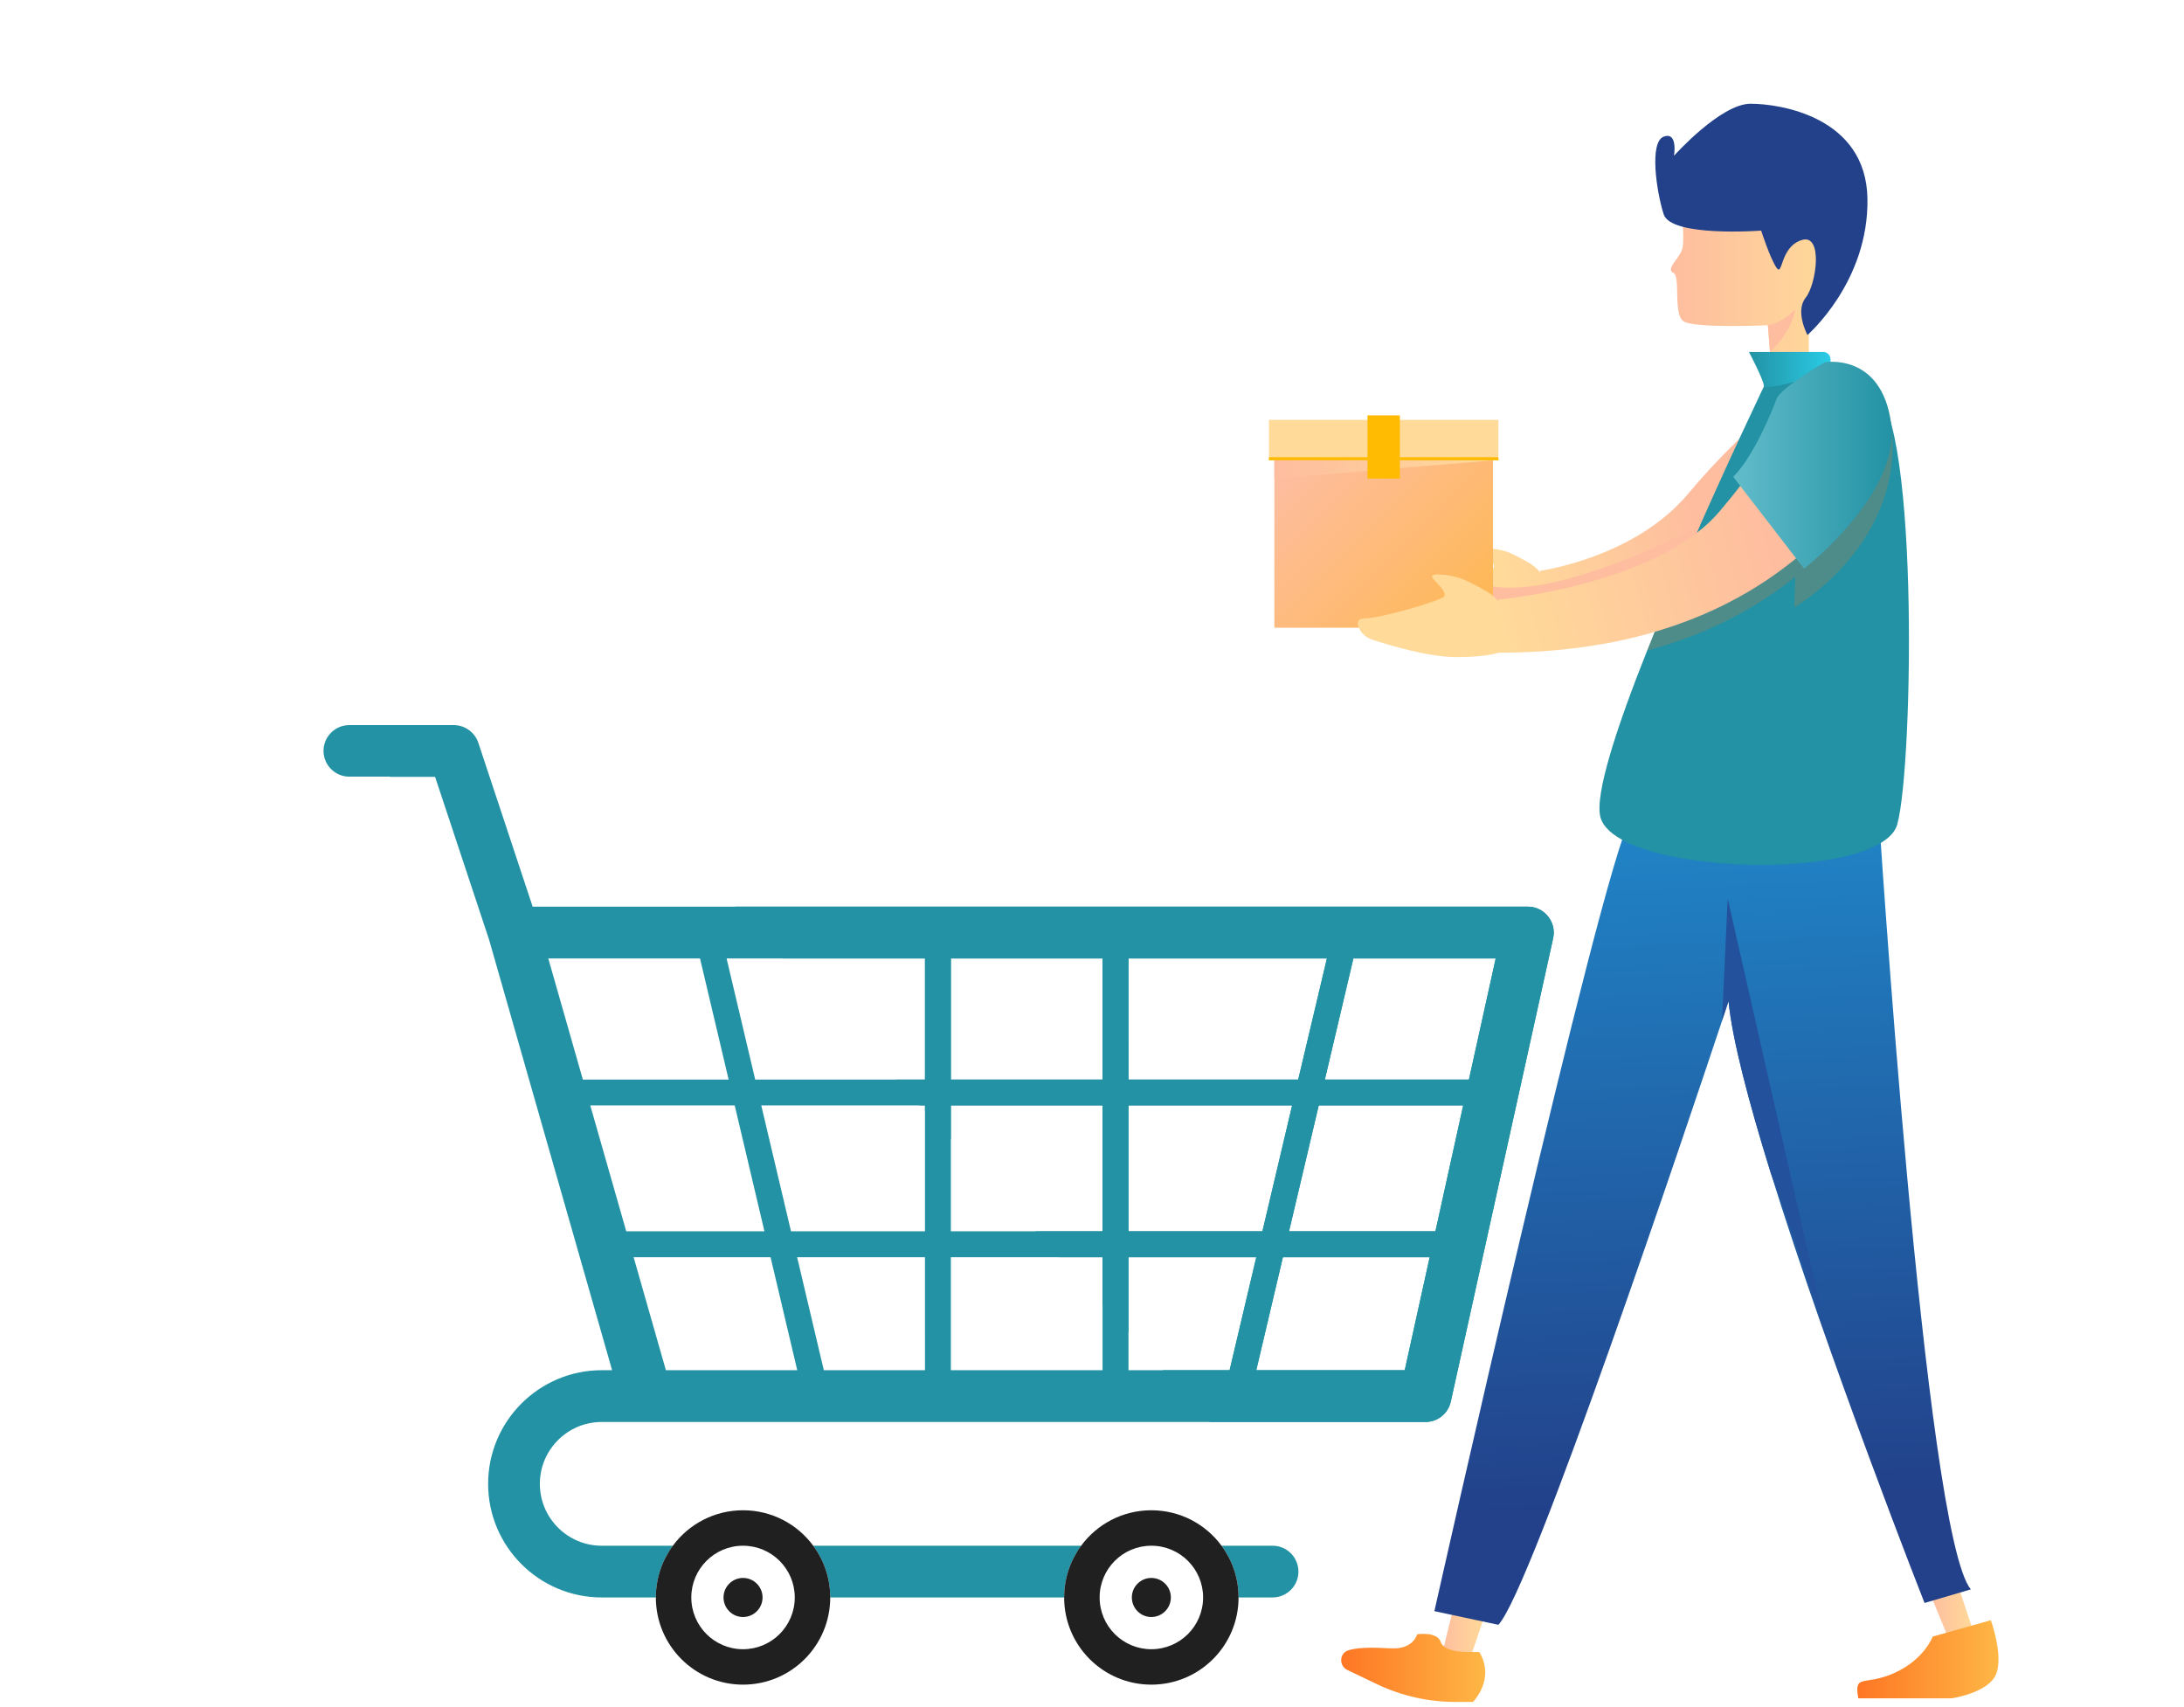 <svg width="252" height="197" viewBox="0 0 252 197" fill="none" xmlns="http://www.w3.org/2000/svg">
<path d="M178.617 105.735C178.058 105.028 177.203 104.614 176.294 104.614H61.459L55.194 85.712C54.788 84.498 53.643 83.667 52.357 83.667H40.298C38.667 83.667 37.329 85.008 37.329 86.64C37.329 88.28 38.667 89.614 40.298 89.614H44.984C44.992 89.622 44.996 89.633 44.996 89.638H50.203L56.444 108.46L70.629 158.102H69.431C62.202 158.102 56.323 163.985 56.323 171.214C56.323 178.444 62.202 184.322 69.431 184.322H75.675C75.675 182.088 76.403 180.027 77.636 178.355H69.431C65.489 178.355 62.291 175.153 62.291 171.215C62.291 167.281 65.489 164.075 69.431 164.075H164.488C165.887 164.075 167.092 163.102 167.398 161.736L179.211 108.252C179.404 107.358 179.191 106.438 178.617 105.735ZM130.208 110.589H153.105L149.794 124.569H130.209L130.208 110.589ZM130.208 127.554H149.09L145.663 142.076H130.208V127.554ZM63.263 110.589H80.771L84.074 124.569H67.253L63.263 110.589ZM68.109 127.554H84.777L88.205 142.076H72.26L68.109 127.554ZM76.832 158.101L73.111 145.066H88.912L91.99 158.101H76.832ZM106.729 158.101H95.055L91.977 145.066H106.728L106.729 158.101ZM106.729 142.076H91.27L87.839 127.554H106.729V142.076ZM106.729 124.569H87.14L83.837 110.589H106.729L106.729 124.569ZM127.219 158.101H109.715V145.066H127.219V158.101ZM127.219 142.076H109.715V127.554H127.219V142.076ZM127.219 124.569H109.715V110.589H127.219V124.569ZM130.208 158.101V145.066H144.955L141.877 158.101H130.208ZM162.085 158.101H144.955L148.025 145.066H164.962L162.085 158.101ZM165.626 142.076H148.733L152.161 127.554H168.829L165.626 142.076ZM169.491 124.569H152.867L156.159 110.589H172.581L169.491 124.569ZM93.835 178.354C95.068 180.026 95.796 182.087 95.796 184.321H122.787C122.787 182.087 123.514 180.025 124.748 178.354H93.835ZM146.832 178.354H140.945C142.183 180.026 142.91 182.087 142.91 184.321H146.832C148.48 184.321 149.818 182.991 149.818 181.343C149.818 179.688 148.48 178.354 146.832 178.354Z" fill="#2292A4"/>
<path d="M140.945 178.354C139.117 175.871 136.168 174.263 132.844 174.263C129.525 174.263 126.58 175.871 124.747 178.354C123.514 180.026 122.786 182.087 122.786 184.321C122.786 189.882 127.291 194.383 132.844 194.383C138.406 194.383 142.91 189.882 142.91 184.321C142.91 182.087 142.183 180.026 140.945 178.354ZM132.844 190.296C129.549 190.296 126.881 187.624 126.881 184.321C126.881 181.03 129.549 178.354 132.844 178.354C136.147 178.354 138.82 181.03 138.82 184.321C138.819 187.624 136.147 190.296 132.844 190.296Z" fill="#212020"/>
<path d="M135.099 184.321C135.099 185.567 134.09 186.58 132.844 186.58C131.602 186.58 130.598 185.567 130.598 184.321C130.598 183.084 131.602 182.071 132.844 182.071C134.09 182.071 135.099 183.083 135.099 184.321Z" fill="#212020"/>
<path d="M93.835 178.354C92.002 175.871 89.057 174.263 85.734 174.263C82.415 174.263 79.469 175.871 77.636 178.354C76.403 180.026 75.675 182.087 75.675 184.321C75.675 189.882 80.18 194.383 85.733 194.383C91.294 194.383 95.795 189.882 95.795 184.321C95.795 182.087 95.068 180.026 93.835 178.354ZM85.733 190.296C82.438 190.296 79.766 187.624 79.766 184.321C79.766 181.03 82.438 178.354 85.733 178.354C89.032 178.354 91.704 181.03 91.704 184.321C91.704 187.624 89.033 190.296 85.733 190.296Z" fill="#212020"/>
<path d="M87.987 184.321C87.987 185.567 86.979 186.58 85.733 186.58C84.491 186.58 83.483 185.567 83.483 184.321C83.483 183.084 84.491 182.071 85.733 182.071C86.979 182.071 87.987 183.083 87.987 184.321Z" fill="#212020"/>
<path d="M178.617 105.735C178.058 105.028 177.202 104.613 176.294 104.613H84.787C86.609 106.554 88.476 108.547 90.382 110.588H106.729V124.568H103.369C104.287 125.56 105.207 126.556 106.129 127.554H106.729V128.203C107.723 129.28 108.718 130.359 109.715 131.44V127.553H127.219V142.075H119.497C120.415 143.075 121.33 144.072 122.24 145.065H127.219V150.499C128.223 151.597 129.221 152.688 130.208 153.767V145.065H144.956L141.878 158.101H134.168C136.029 160.139 137.85 162.135 139.616 164.072H164.488C165.887 164.072 167.092 163.099 167.397 161.733L179.212 108.249C179.404 107.358 179.191 106.438 178.617 105.735ZM127.219 124.569H109.715V110.589H127.219V124.569ZM130.208 110.589H153.105L149.793 124.569H130.208V110.589ZM130.208 142.076V127.554H149.09L145.663 142.076H130.208ZM162.085 158.101H144.955L148.025 145.066H164.962L162.085 158.101ZM165.626 142.076H148.733L152.161 127.554H168.829L165.626 142.076ZM169.491 124.569H152.868L156.158 110.589H172.581L169.491 124.569Z" fill="#2292A4"/>
<path d="M208.89 42.92C208.89 42.92 212.946 41.85 214.478 43.882C216.009 45.914 215.874 52.931 212.63 56.347C209.385 59.764 200.419 71.26 177.709 71.26V65.858C177.709 65.858 188.589 64.384 194.807 56.949C201.025 49.515 206.622 45.587 206.622 45.587C206.622 45.587 207.56 42.559 208.89 42.92Z" fill="url(#paint0_linear)"/>
<path d="M178.174 66.718L178.1 66.596C177.687 65.921 177.121 65.359 176.446 64.963C175.636 64.488 174.532 63.879 173.82 63.646C172.576 63.241 170.765 63.125 171.161 63.646C171.557 64.168 172.576 65.037 172.348 65.501C172.123 65.965 165.979 67.766 164.441 67.766C163.672 67.766 163.672 68.244 163.864 68.719C164.101 69.308 164.601 69.737 165.192 69.934C166.824 70.483 170.76 71.703 173.48 71.703C176.987 71.703 177.892 71.189 177.892 71.189L178.174 66.718Z" fill="url(#paint1_linear)"/>
<path d="M194.021 24.804C194.021 24.804 194.492 27.946 194.021 28.967C193.55 29.988 192.214 31.087 193.078 31.481C193.942 31.873 193.025 36.193 194.23 37.057C195.434 37.922 203.988 37.529 203.988 37.529L204.39 42.634C204.39 42.634 208.71 43.184 208.71 42.634C208.71 42.084 208.71 37.685 208.71 37.685L211.538 29.438C211.538 29.438 212.559 25.904 207.139 24.804C201.719 23.704 194.021 24.804 194.021 24.804Z" fill="url(#paint2_linear)"/>
<path d="M225.938 182.972L227.822 188.627L224.995 189.466L222.586 183.6L225.938 182.972Z" fill="url(#paint3_linear)"/>
<path d="M229.708 186.953L223.005 188.837C223.005 188.837 222.062 191.455 218.606 193.026C215.15 194.598 213.893 193.026 214.417 195.959H225.204C225.204 195.959 229.498 195.331 230.335 193.131C231.174 190.932 229.708 186.953 229.708 186.953Z" fill="url(#paint4_linear)"/>
<path d="M171.373 186.219L169.384 192.084L166.241 191.455L167.813 185.067L171.373 186.219Z" fill="url(#paint5_linear)"/>
<path d="M170.691 190.618H169.487C169.487 190.618 166.661 190.722 166.241 189.466C165.822 188.209 163.518 188.575 163.518 188.575C163.518 188.575 163.099 190.303 160.586 190.198C159.033 190.134 156.922 189.989 155.558 190.431C154.528 190.764 154.479 192.218 155.455 192.687L158.837 194.308C161.677 195.671 164.785 196.378 167.935 196.378H169.958C169.958 196.378 172.575 193.76 170.691 190.618Z" fill="url(#paint6_linear)"/>
<path d="M165.506 185.906L172.887 187.476C176.673 183.554 194.777 129.541 198.7 117.775V117.767C199.18 116.331 199.445 115.524 199.445 115.524C199.871 119.909 201.76 127.1 204.284 135.234L204.292 135.253C210.975 156.798 222.061 184.961 222.061 184.961L227.408 183.39C222.061 177.108 216.722 92.908 216.722 92.908C216.722 92.908 191.582 88.504 188.131 94.479C184.672 100.443 165.506 185.906 165.506 185.906Z" fill="url(#paint7_linear)"/>
<path d="M184.672 94.314C185.916 98.763 199.553 100.625 209.267 99.444C211.91 99.126 214.252 98.581 215.987 97.801C217.556 97.101 218.619 96.202 218.918 95.105C220.807 88.349 221.488 45.459 215.623 44.733C209.758 43.998 203.984 43.634 203.984 43.634C203.984 43.634 199.28 53.395 194.495 64.416C192.97 67.931 191.446 71.572 190.056 75.067C186.551 83.873 183.964 91.754 184.672 94.314Z" fill="#2292A4"/>
<path d="M203.211 26.61C203.211 26.61 192.809 27.396 191.961 24.725C191.114 22.055 190.294 16.399 191.961 15.77C193.629 15.142 193.156 17.97 193.156 17.97C193.156 17.97 198.532 11.97 201.988 11.97C205.444 11.97 215.303 13.507 215.474 22.895C215.649 32.527 208.552 38.654 208.552 38.654C208.552 38.654 207.086 35.931 208.342 34.36C209.599 32.788 210.389 26.898 207.876 27.703C205.363 28.508 205.724 31.951 204.992 30.904C204.258 29.856 203.211 26.61 203.211 26.61Z" fill="#22418A"/>
<path d="M210.501 40.615H201.805C201.805 40.615 203.507 43.837 203.52 44.528C203.531 45.218 210.832 43.032 210.832 43.032C210.832 43.032 211.894 40.902 210.501 40.615Z" fill="url(#paint8_linear)"/>
<path opacity="0.2" d="M190.056 75.066C191.446 71.571 192.971 67.931 194.496 64.416C196.076 63.4 197.483 62.237 198.627 60.912C202.814 56.026 204.878 52.485 205.881 50.361C205.278 49.725 204.83 49.176 204.982 48.761C205.193 48.192 206.282 47.309 207.441 46.498C207.908 45.639 208.596 44.779 209.413 44.997C209.413 44.997 209.608 44.948 209.924 44.888C210.3 44.661 210.544 44.519 210.544 44.519C210.544 44.519 217.153 40.638 218.2 48.83C219.975 62.731 207.025 70.079 207.025 70.079L207.15 66.557C203.302 69.64 197.826 72.978 190.056 75.066Z" fill="#FE7624"/>
<path d="M207.139 35.692C207.139 35.692 205.716 37.284 203.988 37.528L204.231 40.615C204.231 40.615 206.723 38.378 207.139 35.692Z" fill="#FEBD9F"/>
<path d="M194.807 63.297L196.16 60.625C196.16 60.625 179.486 69.613 171.39 67.5C163.295 65.388 171.845 70.381 171.845 70.381C171.845 70.381 190.257 68.721 194.807 63.297Z" fill="#FEBD9F"/>
<path d="M198.7 117.766C199.181 116.33 199.445 115.523 199.445 115.523C199.872 119.908 201.76 127.099 204.285 135.234L204.293 135.252L210.581 153.154L199.345 103.675L198.7 117.766Z" fill="#23519B"/>
<path d="M146.417 53.118H172.892V48.446H146.417V53.118Z" fill="#FFDA99"/>
<path d="M146.417 53.118H172.892V52.755H146.417V53.118Z" fill="#FFBB01"/>
<path d="M147.04 72.429H172.268V53.118H147.04V72.429Z" fill="url(#paint9_linear)"/>
<path d="M147.04 55.219L172.268 53.118H147.04V55.219Z" fill="url(#paint10_linear)"/>
<path d="M157.785 55.22H161.523V47.927H157.785V55.22Z" fill="#FFBB01"/>
<path d="M209.128 43.171C209.128 43.171 213.841 41.958 215.622 44.262C217.402 46.565 217.245 54.524 213.475 58.401C209.704 62.276 199.284 75.315 172.892 75.315V69.188C172.892 69.188 191.114 67.516 198.341 59.083C205.568 50.65 206.493 46.196 206.493 46.196C206.493 46.196 207.584 42.761 209.128 43.171Z" fill="url(#paint11_linear)"/>
<path d="M173.432 70.162L173.346 70.024C172.866 69.258 172.207 68.622 171.424 68.172C170.481 67.632 169.199 66.943 168.371 66.679C166.925 66.219 164.82 66.087 165.28 66.679C165.74 67.271 166.925 68.256 166.662 68.783C166.399 69.308 159.259 71.352 157.47 71.352C156.578 71.352 156.578 71.893 156.801 72.433C157.076 73.1 157.658 73.586 158.344 73.811C160.241 74.432 164.816 75.816 167.977 75.816C172.052 75.816 173.104 75.234 173.104 75.234L173.432 70.162Z" fill="url(#paint12_linear)"/>
<path d="M199.989 55.022L208.16 65.614C208.16 65.614 219.31 57.013 218.199 48.83C217.088 40.647 210.544 41.796 210.544 41.796C210.544 41.796 205.463 44.732 204.982 46.037C204.502 47.343 202.412 52.568 199.989 55.022Z" fill="url(#paint13_linear)"/>
<defs>
<linearGradient id="paint0_linear" x1="194.95" y1="57.81" x2="172.929" y2="64.468" gradientUnits="userSpaceOnUse">
<stop stop-color="#FEBD9F"/>
<stop offset="1" stop-color="#FFDA99"/>
</linearGradient>
<linearGradient id="paint1_linear" x1="195.868" y1="60.848" x2="173.848" y2="67.505" gradientUnits="userSpaceOnUse">
<stop stop-color="#FEBD9F"/>
<stop offset="1" stop-color="#FFDA99"/>
</linearGradient>
<linearGradient id="paint2_linear" x1="192.794" y1="33.596" x2="211.614" y2="33.596" gradientUnits="userSpaceOnUse">
<stop stop-color="#FEBD9F"/>
<stop offset="1" stop-color="#FFDA99"/>
</linearGradient>
<linearGradient id="paint3_linear" x1="222.586" y1="186.219" x2="227.822" y2="186.219" gradientUnits="userSpaceOnUse">
<stop stop-color="#FEBD9F"/>
<stop offset="1" stop-color="#FFDA99"/>
</linearGradient>
<linearGradient id="paint4_linear" x1="214.303" y1="191.456" x2="230.595" y2="191.456" gradientUnits="userSpaceOnUse">
<stop stop-color="#FE7624"/>
<stop offset="1" stop-color="#FEB745"/>
</linearGradient>
<linearGradient id="paint5_linear" x1="166.242" y1="188.575" x2="171.373" y2="188.575" gradientUnits="userSpaceOnUse">
<stop stop-color="#FEBD9F"/>
<stop offset="1" stop-color="#FFDA99"/>
</linearGradient>
<linearGradient id="paint6_linear" x1="154.753" y1="192.452" x2="171.373" y2="192.452" gradientUnits="userSpaceOnUse">
<stop stop-color="#FE7624"/>
<stop offset="1" stop-color="#FEB745"/>
</linearGradient>
<linearGradient id="paint7_linear" x1="195.941" y1="173.472" x2="190.897" y2="64.175" gradientUnits="userSpaceOnUse">
<stop stop-color="#22418A"/>
<stop offset="1" stop-color="#1F9FDE"/>
</linearGradient>
<linearGradient id="paint8_linear" x1="201.805" y1="42.639" x2="211.219" y2="42.639" gradientUnits="userSpaceOnUse">
<stop stop-color="#2292A4"/>
<stop offset="1" stop-color="#2ACCE6"/>
</linearGradient>
<linearGradient id="paint9_linear" x1="149.921" y1="53.195" x2="173.462" y2="76.363" gradientUnits="userSpaceOnUse">
<stop stop-color="#FEBD9F"/>
<stop offset="1" stop-color="#FEB745"/>
</linearGradient>
<linearGradient id="paint10_linear" x1="147.04" y1="54.169" x2="172.268" y2="54.169" gradientUnits="userSpaceOnUse">
<stop stop-color="#FEBD9F"/>
<stop offset="1" stop-color="#FFDA99"/>
</linearGradient>
<linearGradient id="paint11_linear" x1="202.881" y1="57.244" x2="171.386" y2="65.437" gradientUnits="userSpaceOnUse">
<stop stop-color="#FEBD9F"/>
<stop offset="1" stop-color="#FFDA99"/>
</linearGradient>
<linearGradient id="paint12_linear" x1="204.055" y1="61.758" x2="172.561" y2="69.952" gradientUnits="userSpaceOnUse">
<stop stop-color="#FEBD9F"/>
<stop offset="1" stop-color="#FFDA99"/>
</linearGradient>
<linearGradient id="paint13_linear" x1="218.277" y1="53.678" x2="199.988" y2="53.678" gradientUnits="userSpaceOnUse">
<stop stop-color="#2292A4"/>
<stop offset="1" stop-color="#62BCCA"/>
</linearGradient>
</defs>
</svg>

